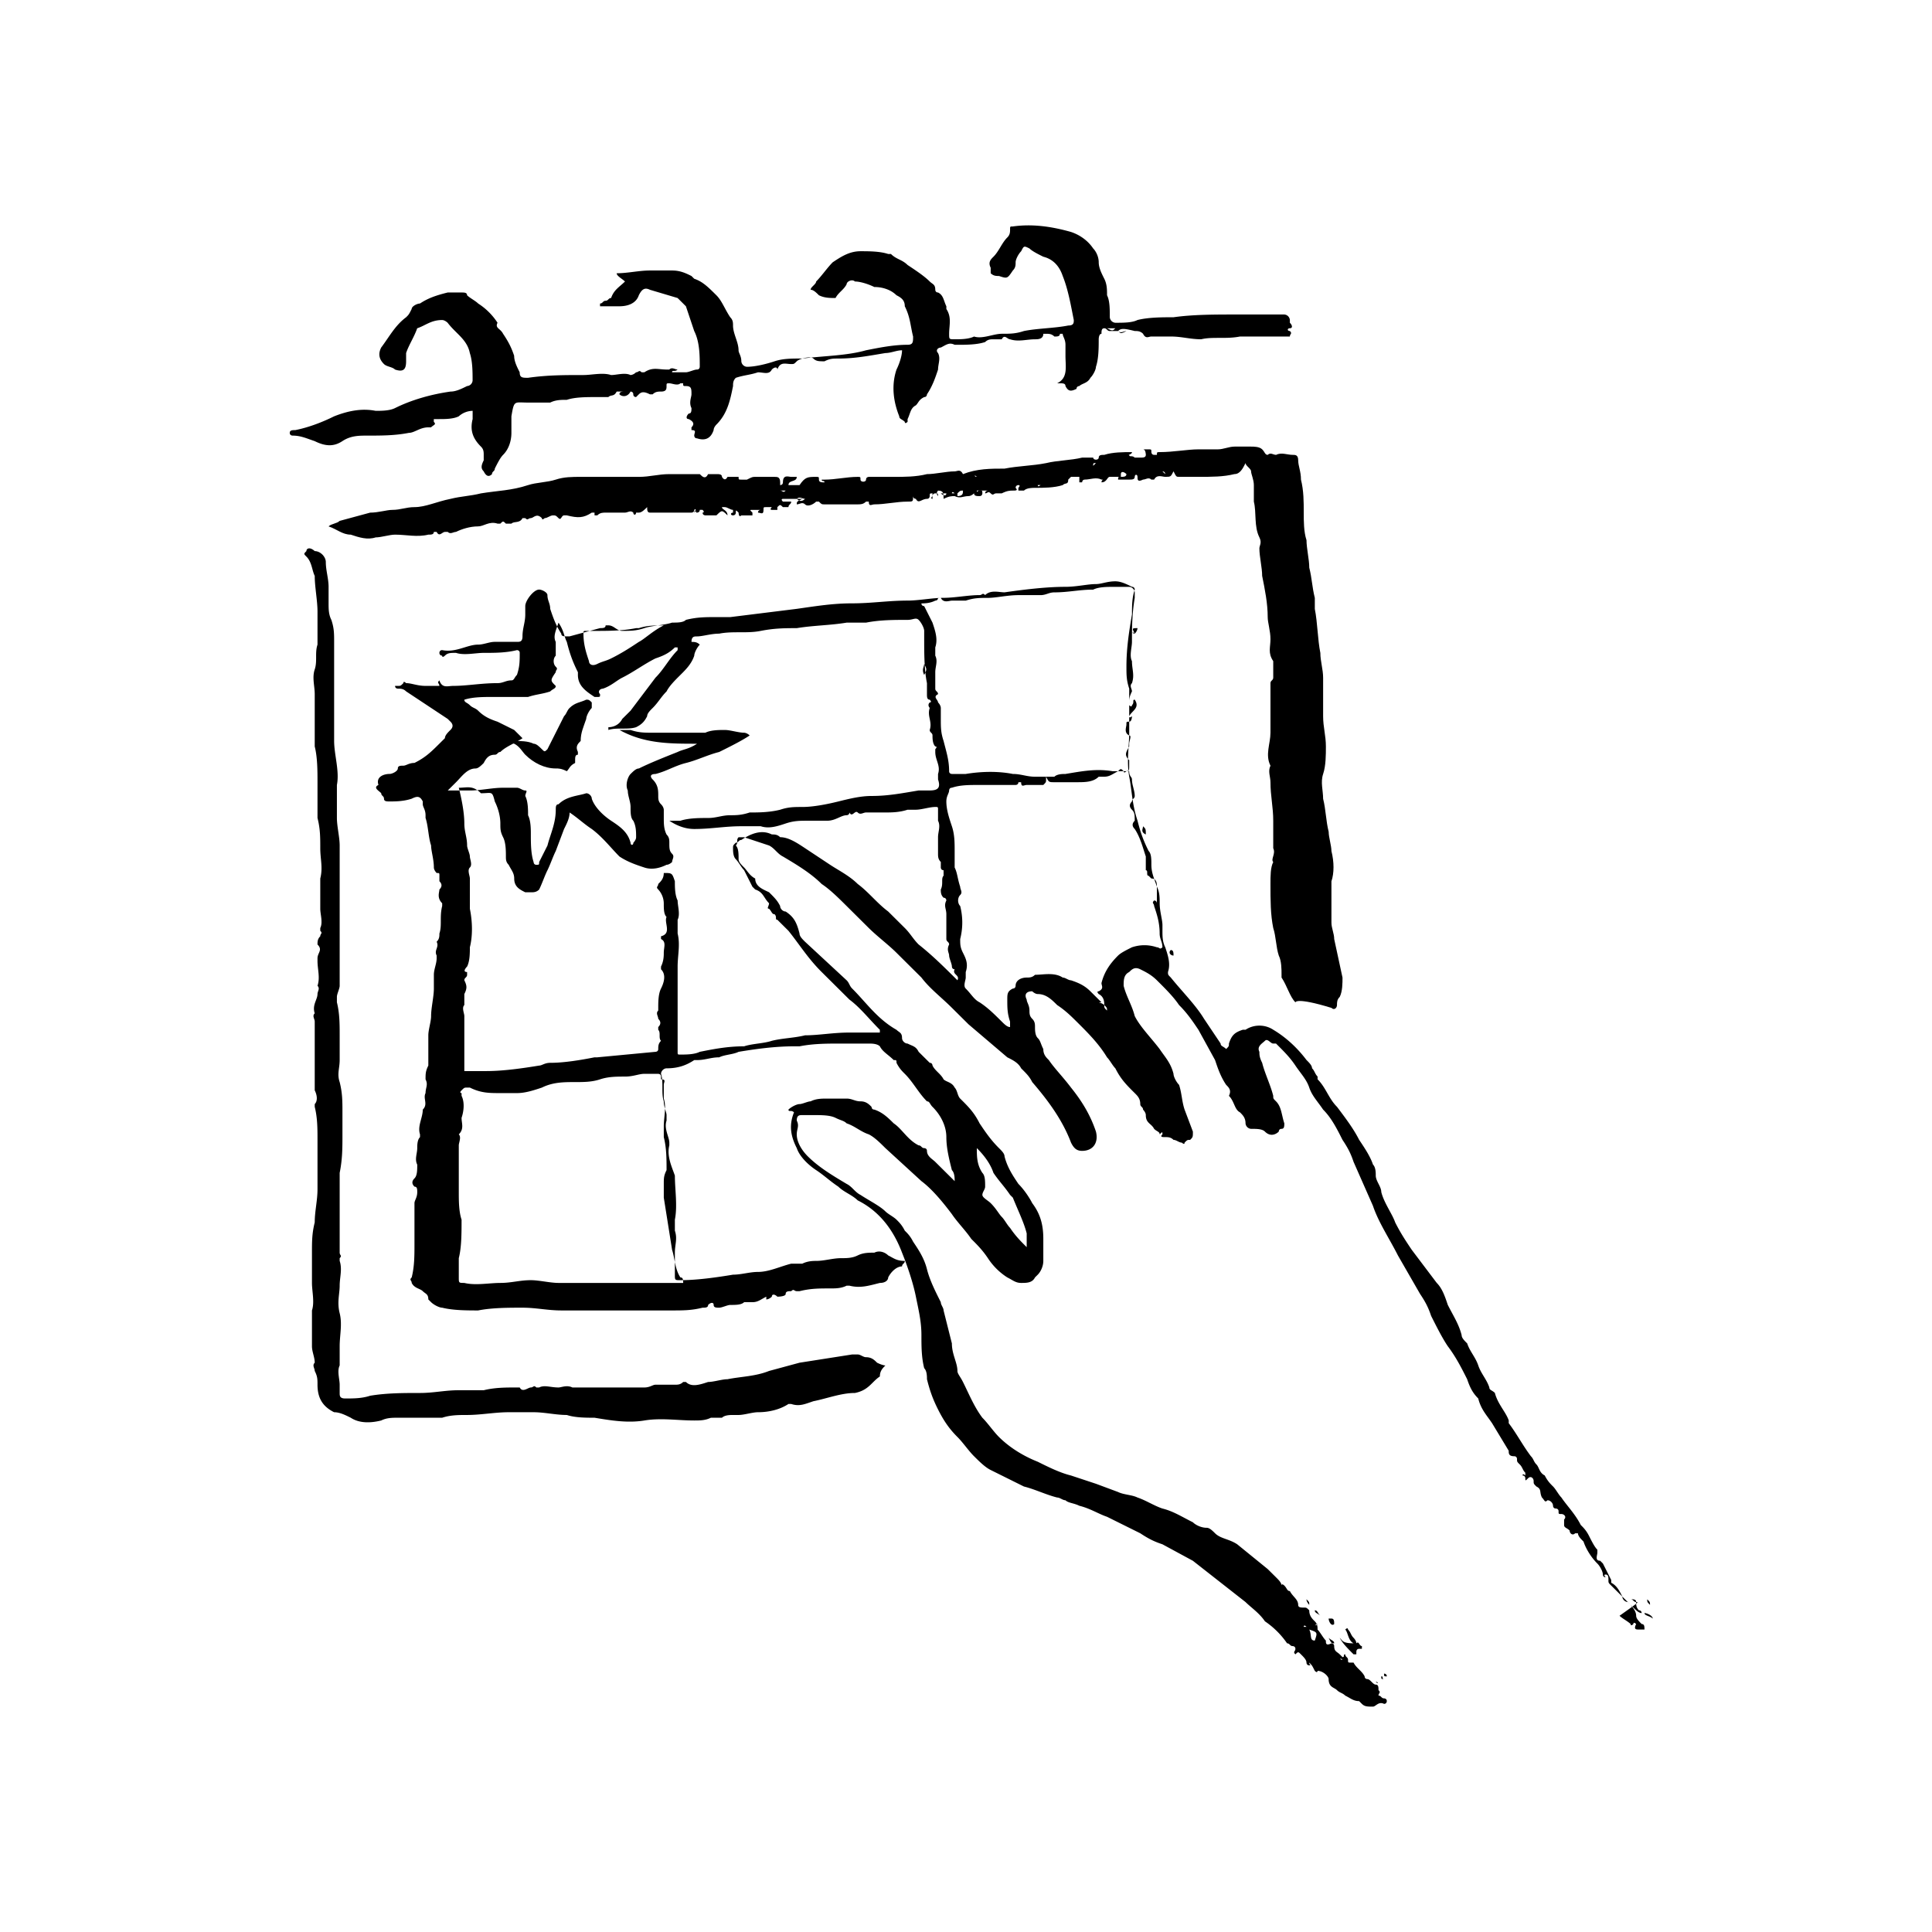<svg width="120" height="120" viewBox="0 0 200 200" xmlns="http://www.w3.org/2000/svg"><path fill="currentColor" d="M169.372 165.844c0 .285 0 .57.287.855.287 0 .287.285.287.285-.287 0-.574-.285-.86-.57l-2.295-2.278c-.286-.285-.286-.285-.286-.57s0-.57-.287-.57 0 .285 0 .285c-.287 0-.287-.285-.287-.285 0-.284-.287-.854-.573-1.139-.574-.569-1.148-1.424-1.434-2.278-.287-.285-.574-.57-.574-.855h-.287c-.286.285-.573 0-.573-.284-.287-.285-.574-.285-.574-.57v-.57c.287-.284 0-.569-.286-.569s-.287 0-.287-.285-.287-.285-.287-.285c-.287 0-.287-.285-.287-.285 0-.284-.287-.569-.573-.569-.287.285-.287 0-.574-.285-.287-.57 0-.854-.574-1.139-.286-.285-.286-.285-.286-.57s-.287-.569-.574-.285-.287.285-.287 0c0 0 0-.284-.286-.284 0-.285.286 0 .286 0v-.285c-.286-.285-.286-.57-.573-.855s-.287-.284-.287-.569c0 0 0-.285-.287-.285-.573 0-.573-.285-.573-.57l-1.721-2.848c-.573-.854-1.147-1.424-1.434-2.563-.573-.569-.86-1.139-1.147-1.993-.573-1.14-1.147-2.279-2.007-3.418-.574-.854-1.147-1.993-1.721-3.133-.287-.854-.573-1.424-1.147-2.278l-2.294-3.987c-.861-1.709-2.008-3.418-2.581-5.127l-2.008-4.556c-.286-.855-.573-1.424-1.147-2.279-.573-1.139-1.147-2.278-2.007-3.133-.574-.854-1.147-1.424-1.434-2.278s-.86-1.424-1.434-2.278-1.147-1.424-2.007-2.279h-.287c-.287 0-.574-.569-.86-.285s-.861.57-.574 1.14c0 .284 0 .569.287 1.139.287 1.139.86 2.278 1.147 3.417 0 .285 0 .285.287.57.573.57.573 1.424.86 2.278 0 .285 0 .57-.287.57s-.287.285-.287.285c-.286.285-.86.569-1.433 0-.287-.285-.861-.285-1.434-.285a.62.62 0 0 1-.574-.57c0-.569-.287-.854-.573-1.139-.574-.285-.574-1.139-1.147-1.709.286-.569-.001-.854-.287-1.139-.574-.854-.861-1.709-1.147-2.563l-1.721-3.133c-.574-.854-1.147-1.709-2.007-2.563-.574-.854-1.434-1.709-2.295-2.563-.573-.57-1.147-.855-1.72-1.139s-.861 0-1.147.284c-.574.285-.574.855-.574 1.424.287 1.14.86 1.994 1.147 3.133.574 1.139 1.721 2.279 2.581 3.418.574.854 1.147 1.424 1.434 2.563 0 .285.287.854.574 1.139.286.855.286 1.709.573 2.563l.86 2.279c0 .569 0 .569-.286.854-.287 0-.287 0-.574.285 0 .285-.287 0-.287 0-.286 0-.573-.285-.86-.285-.287-.285-.574-.285-.86-.285s-.574 0-.287-.284c0-.285 0-.285-.287 0 0-.285-.287-.285-.573-.57-.287-.57-.861-.57-.861-1.424 0-.285-.287-.57-.287-.57 0-.284-.286-.284-.286-.569 0-.57-.287-.855-.574-1.139-.86-.855-1.434-1.424-2.007-2.564-.287-.284-.574-.854-.861-1.139-.86-1.424-2.007-2.563-3.154-3.702-.574-.57-1.147-1.139-2.008-1.709-.573-.57-1.147-1.139-2.007-1.139-.287 0-.574-.285-.574-.285-.573 0-.86.285-.573.854 0 .285.287.57.287 1.14 0 .284 0 .569.286.854s.287.57.287.854 0 .855.287 1.14.287.569.574 1.139c0 .569.286.854.573 1.139.574.854 1.434 1.709 2.294 2.848 1.147 1.424 2.008 2.848 2.581 4.557.287 1.139-.286 1.993-1.434 1.993-.573 0-.86-.284-1.147-.854-.86-2.278-2.294-4.272-4.015-6.266-.286-.569-.573-.854-1.147-1.424-.286-.569-.86-.854-1.433-1.139l-4.015-3.417-1.721-1.709c-1.147-1.139-2.294-1.994-3.154-3.133l-2.581-2.563c-.86-.854-2.007-1.709-2.868-2.563l-2.294-2.278c-.86-.854-1.721-1.709-2.581-2.278-1.147-1.139-2.581-1.994-4.015-2.848-.573-.285-.86-.854-1.434-1.139l-2.581-.854h-.573c-.287.285 0 .57-.287.854.287.285.287.854.287 1.424 0 .285.287.57.573.854s.574.854 1.147 1.139c0 .854.86 1.139 1.434 1.424.573.57.86.854 1.147 1.424 0 .285.287.57.573.57.86.57 1.147 1.139 1.434 2.278 0 .285.287.57.574.854l4.302 3.987c.287.285.287.569.574.854 1.434 1.424 2.581 3.133 4.588 4.272.287.285.574.285.574.855 0 .284.287.569.573.569.574.285.86.285 1.147.855l1.147 1.139c.287 0 .287.285.287.285.287.569.86.854 1.147 1.424.287.284.86.284 1.147.854.287.285.287.854.573 1.139.861.855 1.434 1.424 2.008 2.563.573.855 1.147 1.709 2.007 2.564.287.284.574.569.574.854.287 1.139.86 1.994 1.434 2.848.573.57 1.147 1.424 1.433 1.994.861 1.139 1.148 2.278 1.148 3.702v2.278c0 .57-.287 1.14-.574 1.424l-.287.285c-.286.57-.86.57-1.434.57s-.86-.285-1.433-.57a6.68 6.68 0 0 1-2.008-1.993c-.573-.855-1.147-1.424-1.721-1.994-.573-.854-1.433-1.709-2.007-2.563-.86-1.139-2.007-2.563-3.154-3.418l-3.728-3.417c-.574-.57-1.147-1.14-1.721-1.424-.86-.285-1.434-.855-2.294-1.14-.287-.284-.574-.284-1.147-.569s-1.434-.285-2.294-.285h-1.147c-.287 0-.574 0-.574.57.287.569 0 .854 0 1.424 0 .854.574 1.708 1.147 2.278 1.147 1.139 2.581 1.994 4.015 2.848.574.285.86.854 1.434 1.139.86.57 2.007 1.139 2.581 1.709.287.285.86.57 1.147.854s.574.57.86 1.14c.287.284.574.569.86 1.139.574.854 1.147 1.709 1.434 2.848s.86 2.278 1.434 3.417c0 .285.287.57.287.855l.86 3.417c0 1.139.574 1.994.574 2.848 0 .285.287.57.573 1.139.574 1.14 1.147 2.564 2.008 3.703.573.569 1.147 1.424 1.72 1.993 1.147 1.14 2.581 1.994 4.015 2.564 1.147.569 2.294 1.139 3.441 1.424l2.581.854 2.295.854c.573.285 1.433.285 2.007.57.86.285 1.721.854 2.581 1.139 1.147.285 2.007.855 3.154 1.424.287.285.861.57 1.434.57.287 0 .574.285.861.569.573.57 1.434.57 2.294 1.14l3.154 2.563.861.854c.286.285.573.57.573.855v.284-.284c0-.285.287 0 .287 0 .287.284.287.569.574.569.286.57.86.855.86 1.424 0 .285.287.285.573.285s.287 0 .574.285c0 .569.287.854.574 1.139s.286.57.286.854c.287.285.574.855.861 1.14 0 .284 0 .569.573.284 0 0 .287 0 .287.285 0 .57.287.57.574.855l.286.284c.287 0 0-.284.287-.284 0 .284.287.284.287.569s0 .285.287.285h.286c.287.57.861.854 1.147 1.424 0 .285.287.285.287.285.287 0 .574.569.861.569s.286.285.286.57c.287.285 0 .285 0 .57.287 0 .287.284.574.284 0 0 .287 0 .287.285 0 0 0 .285-.287.285-.574-.285-.86.285-1.147.285-.574 0-.861 0-1.147-.285l-.287-.285c-.574 0-.86-.285-1.434-.569-.287-.285-.574-.285-.86-.57s-.861-.285-.861-1.139c0-.285-.573-.855-1.147-.855 0 0 0 .285-.286 0-.287-.569-.287-.569-.574-.854 0 .285.287.285 0 .285s-.287-.285-.287-.285c0-.285-.287-.57-.573-.854s-.287-.285-.574 0c-.287-.285 0-.285 0-.57s-.287-.285-.287-.285c-.286 0-.286-.285-.573-.285a8.72 8.72 0 0 0-2.294-2.278c-.574-.854-1.434-1.424-2.008-1.994l-5.449-4.272-3.154-1.708c-.86-.285-1.434-.57-2.294-1.14l-3.442-1.708c-.86-.285-1.72-.855-2.867-1.14-.574-.284-1.147-.284-1.434-.569-.287 0-.574-.285-.861-.285-1.147-.285-2.294-.854-3.441-1.139l-3.441-1.709c-.574-.285-1.147-.854-1.721-1.424s-1.147-1.424-1.72-1.994c-.86-.854-1.434-1.708-2.007-2.848s-.86-1.993-1.147-3.132c0-.285 0-.855-.287-1.14-.287-1.139-.287-2.278-.287-3.417 0-1.424-.287-2.563-.573-3.987s-.86-3.133-1.434-4.557c-.86-2.278-2.294-4.272-4.588-5.411-.574-.57-1.434-.855-2.008-1.424-.86-.57-1.434-1.139-2.294-1.709s-1.721-1.424-2.007-2.278c-.574-1.14-.86-2.279-.287-3.703-.287-.285-.574 0-.574-.285.287-.284.86-.569 1.147-.569s.86-.285 1.147-.285c.573-.285 1.147-.285 1.721-.285h2.007c.574 0 .86.285 1.434.285s.86.285 1.147.57c0 0 0 .284.287.284.86.285 1.434.855 2.007 1.424.86.57 1.434 1.709 2.581 2.279.287 0 .287.285.574.285 0 0 .287 0 .287.284 0 .57.573.855.86 1.14l1.721 1.708.287.285c0-.285 0-.854-.287-1.139-.287-1.139-.573-2.278-.573-3.418s-.574-2.278-1.434-3.132c-.287-.285-.287-.57-.573-.57-.86-.854-1.434-1.994-2.294-2.848-.287-.285-.573-.57-.86-1.139 0-.285 0-.285-.287-.285-.573-.57-1.147-.854-1.434-1.424-.287-.285-.86-.285-1.147-.285h-2.868c-1.434 0-2.868 0-4.302.285h-.574c-2.007 0-4.015.285-5.735.57-.574.284-1.434.284-2.008.569-.86 0-1.434.285-2.294.285h-.287c-.86.57-1.721.854-2.868.854-.287 0-.573.285-.573.57.287.854 0 1.994.287 2.848 0 .57.287 1.139.287 1.424v.57c-.287.854.287 1.708.287 2.278v.285c-.287 1.139.287 2.278.574 3.133 0 1.424.287 3.132 0 4.556v1.14c.287.854 0 1.424 0 2.278v2.278c0 .57 0 .57.574.57 1.721 0 3.728-.285 5.449-.57.86 0 1.721-.284 2.581-.284 1.147 0 2.294-.57 3.441-.855h1.147c.573-.285 1.147-.285 1.434-.285.86 0 1.721-.284 2.581-.284.574 0 1.147 0 1.721-.285s1.147-.285 1.721-.285c.574-.285 1.147 0 1.434.285.573.285.86.569 1.721.569 0 .285-.287.285-.287.57-.574 0-1.147.569-1.434 1.139 0 .285-.287.57-.86.57-1.147.285-2.007.569-3.155.284h-.287c-.574.285-1.147.285-1.721.285-1.147 0-2.007 0-3.154.285h-.287c-.287 0-.287-.285-.574 0-.287 0-.574 0-.574.285s-.86.285-.86.285c-.287-.285-.573-.285-.573 0 0 0-.287.284-.574.284v-.284c-.574.285-.86.569-1.434.569h-.573-.287c-.287.285-.86.285-1.434.285-.287 0-.86.285-1.147.285s-.573 0-.573-.285-.287-.285-.574 0c0 .285-.287.285-.574.285-1.147.285-2.007.285-3.154.285h-3.728-2.581-2.868-2.294c-1.434 0-2.581-.285-4.015-.285s-3.155 0-4.588.285c-1.147 0-2.581 0-3.728-.285-.287 0-.86-.285-1.147-.57l-.287-.285c0-.569-.287-.569-.574-.854s-.86-.285-1.147-.854c0-.285-.287-.285 0-.57.287-1.139.287-2.278.287-3.417v-2.279-1.993c0-.285.287-.57.287-1.14 0-.284 0-.569-.287-.569-.287-.285-.287-.57 0-.855s.287-.854.287-1.424c-.287-.569 0-1.139 0-1.708 0-.285 0-.855.287-1.14v-.284c-.287-.855.287-1.709.287-2.564.574-.569 0-1.139.287-1.708 0-.57.287-.855 0-1.424 0-.57 0-.855.287-1.424v-.855-2.278c0-.57.287-1.424.287-1.994 0-.854.287-1.993.287-2.848v-1.424c0-.569.287-1.139.287-1.709v-.285c-.287-.57.287-.854 0-1.424.287-.285.287-.57.287-.854.287-.854 0-1.709.287-2.848v-.285c-.574-.57-.287-1.139-.287-1.424.287-.285.287-.57 0-.854v-.57c0-.285 0-.285-.287-.285 0 0-.287-.285-.287-.57 0-.854-.287-1.709-.287-2.278-.287-.854-.287-1.994-.574-2.848v-.285c0-.57-.287-.854-.287-1.139 0 0 0 0 0-.285-.287-.57-.574-.57-1.147-.285-.86.285-1.721.285-2.294.285-.287 0-.574 0-.574-.285s-.287-.285-.287-.57c-.287-.285-.86-.57-.287-.854-.287-.854.574-1.139 1.147-1.139.287 0 .86-.285.86-.57s.287-.285.573-.285.574-.285 1.147-.285c1.147-.57 1.721-1.139 2.581-1.993l.573-.57c0-.285.287-.57.574-.854s.287-.57 0-.854l-.287-.285-4.302-2.848c-.287-.285-.574-.285-.86-.285 0 0-.287 0-.287-.285h.287c.287 0 .287 0 .573-.285 0-.285.287 0 .287 0 .573 0 1.147.285 2.007.285h1.434c0-.285-.287-.285 0-.57.287.854.86.57 1.434.57 1.434 0 2.868-.285 4.588-.285.573 0 .86-.285 1.434-.285.287 0 .287-.285.574-.57.287-.854.287-1.424.287-2.278 0-.285-.287-.285-.287-.285-1.147.285-2.294.285-3.441.285-.86 0-2.007.285-2.868 0-.573 0-.86 0-1.147.285 0 0-.287.285-.287 0-.287 0-.287-.285-.287-.285s0-.285.287-.285c1.434.285 2.581-.57 3.728-.57.574 0 1.147-.285 1.721-.285h2.294c.287 0 .574 0 .574-.57 0-.854.287-1.424.287-2.278v-.854c0-.57.86-1.709 1.434-1.709.287 0 .86.285.86.57 0 .57.287.854.287 1.424.287.854.574 1.709 1.147 2.563 0 .285.287.285.574.285h.287l3.154-.854c.287 0 .574 0 .574-.285h.287c.574 0 .86.57 1.434.57.86 0 1.434 0 2.294-.285s2.007-.285 2.868-.57c.574 0 1.147 0 1.434-.285 1.147-.285 2.007-.285 3.155-.285h1.434l6.883-.854c2.007-.285 3.728-.57 5.736-.57s3.728-.285 5.735-.285c1.147 0 2.581-.285 3.728-.285s2.581-.285 3.728-.285c.287 0 .287-.285.573 0 .574-.57 1.434-.285 2.008-.285 2.007-.285 4.301-.57 6.309-.57 1.147 0 2.294-.285 3.154-.285.574 0 1.147-.285 2.008-.285.573 0 1.147.285 1.72.569.287 0 .287.285.287.285-.287.854-.287 1.709-.287 2.563-.286 1.709-.573 3.418-.573 5.411 0 .854 0 1.424.287 2.278v3.702.854c0 1.424-.287 2.848 0 4.557.286 1.424.286 2.848.86 4.557.287 1.139.573 1.994 1.147 3.133.287.285.287.854.287 1.424 0 .854.287 1.424.573 2.278.287.57.287 1.139.287 1.709 0 .854.287 1.709.287 2.278v.57c0 .57 0 1.139.287 1.709.286.854.573 1.709.286 2.563 0 .285 0 .285.287.57 1.147 1.424 2.581 2.848 3.442 4.272l1.72 2.563c0 .285.287.285.574.57.286-.285.287-.285.287-.57.286-.854.573-1.139 1.433-1.424h.287c.86-.569 2.008-.569 2.868 0 1.434.855 2.581 1.994 3.441 3.133.287.285.574.57.574.854.287.285.287.57.573.855v.285c.861.854 1.147 1.993 2.008 2.848.86 1.139 1.72 2.278 2.294 3.417.573.855 1.147 1.709 1.434 2.563.287.285.287.855.287 1.14 0 .569.573 1.139.573 1.708.287 1.14 1.147 2.279 1.434 3.133.574 1.139 1.147 1.994 1.721 2.848l2.581 3.418c.573.569.86 1.424 1.147 2.278.573 1.139 1.147 1.994 1.434 3.133 0 .285.286.569.573.854.287.855.86 1.424 1.147 2.279s.861 1.424 1.147 2.278c0 .285.287.285.574.57.287 1.139 1.147 1.993 1.434 2.848v.284c.86 1.14 1.434 2.279 2.294 3.418.287.285.287.57.573.854s.287.855.861 1.14c.287.569.573.854.86 1.139s.574.854.861 1.139c.573.854 1.433 1.709 2.007 2.848.287.285.573.57.86 1.139s.574 1.139.861 1.424v.285c0 .285-.287.854.286.854l.287.285.86 1.709v.285c.574.285.861.854 1.148 1.424 0 .285.286.569.573.569.287.285.86.855.86 1.424 0 .285.287.57.574.855.287 0 .287.285.287.569h-.574c-.287 0-.573 0-.287-.569 0 0-.286-.285-.286 0 0 0-.287.285-.287 0-.287-.285-.86-.57-1.147-.855 2.007-1.424 2.007-1.424 1.72-1.424 0-.284-.286-.284-.573-.284.287 0 .287.284.573.284zm-55.06-61.801c0 .285 0 .285.286.57 0-.285 0-.285-.286-.57 0-.285 0-.854-.574-1.139 0 0-.287-.285 0-.285.574-.285.287-.57.287-.854.287-1.14.86-1.994 1.721-2.848.286-.285.86-.57 1.433-.855.861-.285 1.721-.285 2.581 0 .287 0 .287.285.574 0 0-.57-.287-.854-.287-1.424 0-1.139-.287-1.994-.573-2.848 0-.285-.287-.285 0-.57.286 0 .286.285.286.285v-.854-.854c0-.285 0-.854-.573-.854l-.287-.285c-.287 0 0-.57-.287-.57v-.285-1.139c-.287-.854-.573-1.994-1.147-2.848-.287-.285-.287-.57 0-.854 0-.57 0-.854-.287-1.139s-.286-.57 0-.854c0-.285.287-.285.287-.57 0-.57-.287-1.139-.287-1.709 0-.285-.286-.285-.286-.855h-.287c-.287.285-.287 0-.287 0-.287-.285-.287-.285-.573 0-.574.285-.861.57-1.434.57h-.574c-.573.57-1.434.57-2.294.57h-2.294c-.574 0-.574 0-.861-.57v.285c0 .285 0 .285-.286.57h-1.721c-.287 0-.574.285-.574-.285h-.286c0 .285-.287.285-.287.285h-1.147-2.581c-1.147 0-2.008 0-2.868.285-.287 0-.287.285-.287.285 0 .285-.287.57-.287 1.139 0 .854.287 1.709.573 2.563s.287 1.709.287 2.563v1.709c.287.57.287 1.139.573 1.994 0 .285.287.57 0 .854s-.287.854 0 1.139c.287 1.139.287 2.278 0 3.418 0 .57 0 .854.287 1.424s.574 1.139.287 1.993v.57c0 .285-.287.854 0 1.139.573.57.86 1.139 1.434 1.424.86.57 1.434 1.139 2.294 1.994.287.285.574.569.86.569v-.569c-.286-.855-.286-1.424-.286-2.279 0-.569 0-.854.573-1.139.287 0 .287-.285.287-.285 0-.569.573-.854 1.147-.854.287 0 .574 0 .86-.285.861 0 2.008-.285 2.868.285.287 0 .574.285.86.285.861.285 1.434.569 2.008 1.139l1.147 1.139c-.574 0 0 0 .287.285zM47.493 81.544c.287 1.139.574 2.563.574 3.702 0 .854.287 1.424.287 2.278 0 .285.287.854.287 1.139s.287.854 0 1.139 0 .854 0 1.139v.57.285 1.424.854c.287 1.424.287 2.848 0 3.987 0 .57 0 1.424-.287 1.994 0 0-.574.569 0 .569v.285c0 .285-.287.285-.287.57.287.569.287.854 0 1.424v1.139c-.287.285 0 .854 0 1.139v4.272 1.424h2.294c1.721 0 3.728-.285 5.449-.569.287 0 .573-.285 1.147-.285 1.434 0 3.154-.285 4.588-.57h.287l6.022-.569s.287 0 .287-.285 0-.57.287-.855c-.287-.284 0-.854-.287-1.139v-.285c.287-.284.287-.569 0-.854 0-.285-.287-.57 0-.854v-.285c0-.57 0-1.424.287-1.994s.573-1.424 0-1.993v-.285c.287-.57.287-1.139.287-1.424 0-.57.287-1.139-.287-1.424v-.285c1.147-.285.287-1.424.573-1.994-.287-.285-.287-.854-.287-1.424a2.17 2.17 0 0 0-.573-1.424c-.287-.285 0-.285 0-.57.287-.285.573-.57.573-1.139.86 0 .86 0 1.147.854 0 .57 0 1.424.287 1.994 0 .57.287 1.424 0 1.994v1.424c.287 1.139 0 2.278 0 3.418v3.133 4.556 1.14c0 .284 0 .284.287.284.573 0 1.434 0 2.007-.284 1.434-.285 2.868-.57 4.588-.57.86-.285 2.007-.285 2.868-.57 1.147-.284 2.294-.284 3.441-.569 1.434 0 2.868-.285 4.588-.285h1.434 1.721v-.285c-1.147-1.139-2.007-2.278-3.155-3.133l-1.147-1.139-1.721-1.709c-1.434-1.424-2.294-2.847-3.441-4.272l-.574-.57-.573-.57c-.287 0 0-.285-.287-.57-.287 0-.287-.285-.573-.57-.287 0 0-.285 0-.57-.574-.57-.574-1.139-1.434-1.424l-.287-.285-.86-1.709c-.287-.285-.573-.854-.86-1.139s-.287-.854-.287-1.139 0-.285.287-.57c.287 0 .287-.285.574-.285.86-.57 2.007-1.139 3.155-.57.287 0 .573 0 .86.285.86 0 1.721.57 2.581 1.139l2.581 1.709c.86.57 2.007 1.139 2.868 1.994 1.147.854 2.007 1.994 3.154 2.848l1.721 1.709c.574.57.86 1.139 1.434 1.709 1.434 1.139 2.581 2.278 4.015 3.703.287-.57-.574-.57-.287-1.139-.287 0-.287-.285-.287-.285 0-.285-.287-.855-.287-1.139s-.287-.57 0-1.139c0-.285-.287-.285-.287-.57v-.57-.57-1.424c0-.57-.287-.854 0-1.424 0 0 0-.285-.287-.285-.287-.285-.287-.57-.287-.854.287-.57 0-1.139.287-1.424v-.57c-.287 0-.287-.285-.287-.285v-.57c-.287-.285-.287-.57-.287-.854V86.67c0-.57.287-1.139 0-1.709v-1.139c0-.285 0-.285-.287-.285-.574 0-1.434.285-2.007.285h-.86c-.86.285-1.721.285-2.294.285h-2.007c-.287 0-.573.285-.86 0s-.574.57-.86 0c0 .285-.287.285-.287.285-.574 0-1.147.57-2.007.57h-2.008c-.86 0-1.434 0-2.294.285s-1.721.57-2.581.285h-2.007c-1.721 0-3.154.285-4.875.285-.86 0-1.721-.285-2.581-.854h1.147c.86-.285 2.007-.285 2.868-.285s1.434-.285 2.294-.285c.574 0 1.147 0 2.008-.285.86 0 2.007 0 3.154-.285.86-.285 1.434-.285 2.294-.285 1.147 0 2.581-.285 3.728-.569s2.294-.57 3.441-.57c1.721 0 3.154-.285 4.875-.57h1.147c.86 0 1.147-.285.86-1.139v-.57c.287-.854-.287-1.424-.287-2.278v-.285s.287-.285 0-.285c-.287-.285-.287-.854-.287-1.139s-.287-.285-.287-.57c.287-.854-.287-1.424 0-2.278 0 0-.287-.285 0-.57.287 0 0-.285 0-.285-.287 0-.287-.285-.287-.57v-1.139c-.287-1.424-.287-3.133-.287-4.557v-.854c0-.285-.287-.854-.574-1.139s-.574 0-1.147 0c-1.434 0-2.868 0-4.302.285h-2.007c-1.721.285-3.441.285-5.162.57-1.147 0-2.294 0-3.728.285s-2.868 0-4.302.285c-.86 0-1.721.285-2.294.285-.287 0-.573 0-.573.57.287 0 .573 0 .86.285-.287.285-.573.854-.573 1.139-.287.854-.86 1.424-1.434 1.994s-1.147 1.139-1.434 1.709c-.573.57-.86 1.139-1.434 1.709-.287.285-.574.57-.574.854-.287.57-.574.854-1.147 1.139-.86.285-2.007 0-2.868.285v-.285c.574 0 1.147-.285 1.434-.854l.86-.854 2.581-3.418c.86-.854 1.434-1.994 2.294-2.848v-.285h-.287c-.574.57-1.147.854-2.007 1.139-1.147.57-2.294 1.424-3.441 1.994-.574.285-1.147.854-2.007 1.139-.287 0-.574.285-.287.57 0 .285 0 .285-.287.285h-.287c-.86-.57-1.721-1.139-1.721-2.278v-.285c-.573-1.139-.86-1.994-1.147-3.133-.287-.57-.287-1.139-.86-1.994-.287.854-.574 1.424-.287 1.994v1.424c-.287.285-.287.854 0 1.139s0 .285 0 .57c-.574.854-.574.854 0 1.424 0 .285-.287.285-.574.57-.86.285-1.434.285-2.294.57h-.86-.86-2.007c-.86 0-2.007 0-2.868.285 0 .285.287.285.574.57s.574.285.86.57c.574.57 1.147.854 2.008 1.139l1.721.854.86.854c-.86.57-1.721.854-2.294 1.424-.287 0-.287.285-.573.285-.574 0-.86.285-1.147.854-.287.285-.574.57-.86.57-.86 0-1.434.854-2.007 1.424l-.86.854h2.294c1.147 0 2.294-.285 3.441-.285h1.434c.287 0 .574.285.86.285s0 .285 0 .57c.287.57.287 1.424.287 1.994.287.57.287 1.424.287 1.994 0 .854 0 1.994.287 2.848 0 0 0 .285.287.285s.287 0 .287-.285l.86-1.709c.287-1.139.86-2.278.86-3.702 0-.285 0-.57.287-.57.86-.854 2.007-.854 2.868-1.139.287 0 .574.285.574.57.287.854 1.147 1.709 2.007 2.278s1.721 1.139 2.007 2.278c0 .285.287.285.287 0 0 0 .287-.285.287-.57 0-.57 0-1.139-.287-1.709-.287-.285-.287-.854-.287-1.424s-.287-1.139-.287-1.709c-.287-.57 0-1.424.287-1.709s.574-.57.86-.57c1.147-.57 2.581-1.139 4.015-1.709.574-.285 1.147-.285 2.007-.854-2.868 0-5.449 0-8.03-1.424h1.147c.86.285 1.434.285 2.294.285h4.588.86c.574-.285 1.434-.285 2.007-.285s1.434.285 2.007.285c0 0 .287 0 .574.285-.86.57-2.008 1.139-3.155 1.709-1.147.285-2.294.854-3.441 1.139s-2.007.855-3.154 1.139c-.573 0-.573.285-.287.57.574.57.574 1.139.574 1.709 0 .285 0 .57.287.854s.287.57.287.57v.854c0 .57 0 1.139.287 1.709.287.285.287.57.287.854 0 .57 0 .854.287 1.139s0 .57 0 .854c0 0-.287.285-.574.285-.573.285-1.434.57-2.294.285s-1.721-.57-2.581-1.139c-.86-.854-1.721-1.994-2.868-2.848-.86-.57-1.434-1.139-2.294-1.709 0 .57-.287 1.139-.574 1.709l-.86 2.278c-.287.57-.574 1.424-.86 1.994s-.573 1.424-.86 1.994c-.287.285-.574.285-.86.285h-.573c-.574-.285-1.147-.57-1.147-1.424 0-.57-.287-.854-.574-1.424-.287-.285-.287-.57-.287-.854 0-.57 0-1.424-.287-1.994s-.287-.854-.287-1.424c0-.854-.287-1.709-.573-2.278-.287-1.139-.287-.855-1.434-.855-.86-.854-1.434-.57-2.294-.57zm23.229 51.264c0-.285 0-.57-.287-.57-.574-.854-.574-1.993-.86-2.848l-.86-5.411v-1.424c0-.57 0-.854.287-1.424 0-1.139 0-2.278-.287-3.418v-.854-.285c0-.854.287-1.993 0-2.848v-1.424c0-.285.287-.569-.287-.569v-.285c0-.285-.287-.285-.287-.285h-1.434c-.573 0-1.147.285-2.007.285s-1.721 0-2.581.285-1.721.284-2.581.284c-1.147 0-2.294 0-3.441.57-.86.285-1.721.57-2.581.57h-1.721c-1.147 0-2.007 0-3.154-.57h-.287c-.287 0-.287 0-.574.285s0 .285 0 .285v.284c.287.57.287 1.424 0 2.279 0 .569.287 1.139-.287 1.709.287.284 0 .854 0 1.139v.854 1.424 1.139 1.424c0 .855 0 1.994.287 2.848 0 1.424 0 2.848-.287 3.988v1.993c0 .57 0 .57.574.57 1.147.285 2.581 0 3.728 0s2.007-.285 3.154-.285c.86 0 2.008.285 2.868.285h4.588 4.302 4.015zm24.663-70.346c0 .285.287.285.287.285l.86 1.709c.287.854.573 1.709.287 2.563v.854c.287.57 0 1.139 0 1.709v.854.854c0 .285.287.285.287.57-.574.285 0 .57 0 .854.287.285.287.57.287.57v1.139c0 .854 0 1.424.287 2.278.287 1.139.573 1.994.573 3.133 0 .285.287.285.287.285h1.434c1.721-.285 3.441-.285 4.875 0 .86 0 1.434.285 2.294.285h1.147.861c.286-.285.86-.285 1.147-.285 1.72-.285 3.154-.57 4.875-.285h1.147c.574 0 .574 0 .574-.569v-.57c-.574-.57-.287-.854 0-1.424v-.285c0-.285.286-.854 0-.854-.574-.285-.287-.854-.287-1.139s0-.285.287-.285.286-.57.286-.57-.286.285-.286 0c.286-.57 1.147-.854.573-1.709-.287 0 0 .285-.287.57 0 0 0 .285-.286 0v-.285c0-.285 0-.57.286-1.139 0-.285-.286-.57 0-.854.287-.854 0-1.424 0-2.278-.286-.57 0-1.424 0-1.994 0-1.424 0-2.848.287-4.557v-.57c0-.285-.287-.57-.573-.57h-1.721c-.574 0-1.434 0-2.007.285-1.434 0-2.581.285-4.015.285-.574 0-.861.285-1.434.285h-2.294c-1.147 0-2.295.285-3.155.285s-1.434 0-2.294.285h-1.434c-.287 0-.86.285-1.147-.285h-.287c0 .285-.287.285-.287.285-.574.285-1.147.285-1.434.285zm-26.67 2.278c-.86 0-1.721 0-2.581.285h-.287c-1.434.285-2.868.285-4.302.285h-.86c-.287 0-.287 0-.287.285 0 1.139.287 1.994.573 2.848 0 .285.287.57.86.285s.86-.285 1.434-.57c1.147-.57 2.007-1.139 2.868-1.709.573-.285 1.434-1.139 2.581-1.709zm32.406 54.112c0 .854 0 1.708.574 2.563.286.285.286.854.286 1.424 0 .285-.286.569-.286.854s.573.57.86.855c.573.569.86 1.139 1.147 1.424s.574.854.86 1.139c.574.854 1.147 1.424 1.721 1.993v-1.424c-.287-1.139-.86-2.278-1.434-3.702l-.287-.285c-.573-.854-1.147-1.424-1.72-2.278-.287-.855-.861-1.709-1.721-2.563zm37.568 50.694c.286.569.86 1.139 1.433 1.709h.287v-.285s0-.285.287-.285h.287v-.285c-.287 0-.287-.569-.574-.285 0-.284-.287-.569-.287-.569-.286-.285-.286-.57-.573-.855 0 0 0-.284-.287 0 .287.285.287 1.14.86 1.424-1.147 0-1.147-.284-1.433-.569zm-2.581.285c.286-.855.286-.855-.574-1.14.287.57 0 1.14.574 1.14zM95.671 69.867c.287-.57.287-.57 0-1.139 0 .285-.287.57 0 1.139zm42.443 98.256c0-.285 0-.57-.287-.57h-.287c0 .285.287.855.574.57zm-19.501-81.737c0-.57 0-.57-.287-.854 0 .285-.286.57.287.854zm-1.147-20.79c.287-.285.287-.57.287-.57-.574 0-.574 0-.287.57-.287 0-.287-.285 0 0zm17.78 102.813c0-.285 0-.285 0 0-.287-.285-.287 0-.287 0h.287zm2.868 1.708c0-.284-.287-.284-.574-.569.287.569.287.569.574.569zm-2.007-3.417c0 .285.286.285.573.569-.287-.284-.287-.569-.573-.569zm-14.626-67.782c0-.285 0-.57-.287-.57-.287.285 0 .57.287.57zm17.493 72.908c-.287-.285-.287 0 0 0-.287.285-.287.285 0 0zm31.545-6.265c0 .284.001.284.287.569 0-.285 0-.285-.287-.569zm-27.243 7.689c0 .285 0 .285.287.285 0-.285-.287-.285-.287-.285zm-8.03-7.689c0 .284.287.569.287.569 0-.285 0-.285-.287-.569zm1.147 2.563c-.286 0-.286 0 0 0-.286 0-.286.285 0 0zM97.105 78.981c0 .285 0 .285 0 0h0zm45.884 94.553c0 .285 0 .285.287.285-.287 0 0-.285-.287-.285zm-.573.57c.286 0 .286.284 0 0h0z"></path><path fill="currentColor" d="M115.746 34.268h-.861c-.286 0-.286-.285-.573-.285s-.287.285-.287.57c-.287 0-.287.57-.287.57 0 .854 0 1.994-.287 2.848 0 .285-.286.854-.573 1.139-.287.57-.86.57-1.147.854 0 0-.287 0-.287.285-.573.285-.86.285-1.147-.285 0-.285-.287-.285-.574-.285h-.286c1.147-.57.86-1.709.86-2.848v-1.139c0-.57-.287-.854-.287-1.139h-.287c0 .285-.286.285-.573.285-.287-.285-.574-.285-.86-.285h-.287c0 .57-.574.57-.861.57-.86 0-1.72.285-2.581 0-.286 0-.573-.57-.86 0h-.86c-.287 0-.574 0-.861.285-.86.285-2.007.285-2.867.285h-.287c-.574-.285-.86 0-1.434.285-.287 0-.574.285-.287.57.287.57 0 1.139 0 1.709-.287.854-.573 1.709-1.147 2.563 0 0 0 .285-.287.285-.574.285-.574.57-.86.854-.573.285-.573.854-.86 1.424v.285s-.287.285-.287 0c-.287-.285-.573-.285-.573-.57-.574-1.424-.86-3.133-.287-4.842.287-.57.573-1.424.573-1.994-.573 0-1.147.285-1.721.285-1.721.285-3.154.569-4.875.569-.574 0-.86 0-1.434.285-.573 0-.86 0-1.147-.285s-1.434 0-1.721.285-.287.285-.574.285c-.573 0-1.147-.285-1.434.57 0-.285-.287-.285-.574 0-.287.57-.86.285-1.434.285-.86.285-1.434.285-2.294.57-.287.285-.287.57-.287.854-.287 1.424-.574 2.848-1.721 3.987 0 0-.287.285-.287.57-.287.854-.86 1.139-1.721.854-.287 0-.287-.285-.287-.285 0-.285.287-.57-.287-.57v-.285c.287-.285.287-.57-.287-.854-.287 0-.287-.285 0-.57.287 0 .287-.285.287-.57-.287-.57 0-1.139 0-1.424 0-.57 0-.854-.574-.854-.287 0-.287 0-.287-.285h-.287c-.287.285-.86 0-1.147 0s-.287 0-.287.285 0 .57-.574.57c-.287 0-.574 0-.86.285h-.287c-.573-.285-.86-.285-1.147 0l-.287.285s-.287 0-.287-.285-.287-.285-.287-.285c-.287.57-.86.57-1.147.285 0-.285.287-.285.574-.285h-.574-.287c-.287.57-.573.285-.86.57h-1.147c-1.147 0-2.294 0-3.154.285-.574 0-1.147 0-1.721.285h-2.294c-1.434 0-1.434-.285-1.721 1.424v1.709c0 .854-.287 1.709-.86 2.278-.287.285-.574.854-.86 1.424 0 .285-.287.285-.287.57-.287.285-.574.285-.86-.285-.287-.285-.287-.57 0-1.139v-.57c0-.285 0-.57-.287-.854-.86-.854-1.147-1.709-.86-2.848v-.854a2.2 2.2 0 0 0-1.434.57c-.574.285-1.434.285-2.008.285h-.573v.285c.287.285 0 .285-.287.57h-.287c-.86 0-1.434.57-2.007.57-1.434.285-2.868.285-4.302.285-.86 0-1.721 0-2.581.57s-1.721.57-2.868 0c-.86-.285-1.434-.57-2.294-.57 0 0-.287 0-.287-.285s.287-.285.573-.285c1.434-.285 2.868-.854 4.015-1.424 1.434-.57 2.868-.854 4.302-.57.574 0 1.434 0 2.007-.285 1.721-.854 3.728-1.424 5.736-1.709.574 0 1.147-.285 1.721-.57a.62.62 0 0 0 .574-.57c0-.854 0-1.993-.287-2.848-.287-1.424-1.434-1.994-2.294-3.133 0 0-.287-.285-.574-.285-1.147 0-1.721.569-2.581.854-.287.854-.86 1.709-1.147 2.563v.569.285c0 .854-.287 1.139-1.147.854-.287-.285-.86-.285-1.147-.57-.574-.57-.574-1.139-.287-1.709.86-1.139 1.434-2.278 2.581-3.133.287-.285.287-.285.574-.854 0-.285.574-.57.86-.57.86-.57 1.721-.854 2.868-1.139h1.434c.287 0 .574 0 .574.285.287.285.86.57 1.147.854a6.67 6.67 0 0 1 2.007 1.994c-.287.57.287.57.574 1.139.574.854.86 1.424 1.147 2.278 0 .57.287 1.139.574 1.709 0 .57.287.57.86.57 2.008-.285 3.728-.285 5.736-.285.86 0 2.008-.285 2.868 0 .573 0 1.434-.285 2.007 0 0 0 .287 0 .574-.285.287 0 .287-.285.573 0h.287c.86-.57 1.434-.285 2.294-.285h.287c.287-.285.574 0 .86 0-.287.285-.574 0-.574.285h1.434c.287 0 .86-.285 1.147-.285s.287-.285.287-.285c0-1.139 0-2.563-.574-3.702l-.86-2.563-.86-.854-2.868-.854c-.573-.285-.86 0-1.147.57-.287.854-1.147 1.139-2.007 1.139h-1.721-.287v-.285c.287 0 .287-.285.574-.285s.287-.285.574-.285c.287-.854.86-1.139 1.434-1.709-.287-.285-.86-.57-.86-.854 1.147 0 2.294-.285 3.441-.285h2.294c.86 0 1.434.285 2.008.57l.287.285c.86.285 1.434.854 2.294 1.709.574.57.86 1.424 1.434 2.278.287.285.287.57.287.854 0 .854.573 1.709.573 2.563 0 .285.287.57.287 1.139a.62.62 0 0 0 .574.57c.86 0 2.007-.285 2.868-.57s1.721-.285 2.868-.285c2.294-.285 4.588-.285 6.596-.854 1.434-.285 2.868-.57 4.302-.57.573 0 .573-.285.573-.854-.287-1.139-.287-1.994-.86-3.133 0-.57-.287-.854-.86-1.139-.574-.57-1.434-.854-2.294-.854-.574-.285-1.434-.57-2.007-.57-.287-.285-.86 0-.86.285-.287.57-.86.854-1.147 1.424-.574 0-1.147 0-1.721-.285-.287-.285-.574-.57-.86-.57 0-.285.573-.57.573-.854.574-.57 1.147-1.424 1.721-1.994.86-.57 1.721-1.139 2.868-1.139.86 0 2.007 0 2.868.285h.287c.574.57 1.147.57 1.721 1.139.86.57 1.721 1.139 2.294 1.709.287.285.573.285.573.854 0 0 0 .285.287.285.574.285.574.854.86 1.424v.285c.574.854.287 1.709.287 2.563 0 .57 0 .57.574.57s1.434 0 2.007-.285c.861.285 2.008-.285 2.868-.285s1.434 0 2.294-.285c1.434-.285 3.155-.285 4.589-.57.573 0 .573-.285.573-.57-.287-1.424-.573-3.133-1.147-4.557-.287-.854-.86-1.709-2.007-1.994-.574-.285-1.147-.57-1.434-.854-.574-.285-.574-.285-.86.285-.287.285-.574.854-.574 1.139s0 .57-.287.854c-.573.854-.573.854-1.434.57-.286 0-.573 0-.86-.285v-.57c-.287-.57 0-.854.287-1.139.573-.57.86-1.424 1.434-1.994.286-.285.286-.57.286-.854s0-.285.287-.285c2.008-.285 4.015 0 6.022.57.861.285 1.721.854 2.295 1.709.286.285.573.854.573 1.424s.287 1.139.574 1.709.287 1.139.287 1.709c.286.57.286 1.424.286 2.278a.62.62 0 0 0 .574.57c.86 0 1.721 0 2.294-.285 1.147-.285 2.581-.285 3.728-.285 2.008-.285 4.302-.285 6.309-.285h3.728 1.434a.62.62 0 0 1 .574.57v.285c.286.285.286.569 0 .569s-.287.285 0 .285c.286.285 0 .285 0 .57h-.574-3.441-1.147c-1.434.285-2.868 0-4.015.285-1.147 0-2.008-.285-3.155-.285h-2.007c-.287 0-.574.285-.86-.285-.287-.285-.574-.285-.861-.285-1.147-.285-1.434-.285-1.72 0zm-.287-.285h-.86c.573.285.573.285.86 0zM69.001 38.54c-.287 0-.287 0 0 0h0zm22.656 102.812c-.287.285-.573.569-.573 1.139-.86.57-1.147 1.424-2.581 1.709-1.434 0-2.868.569-4.302.854-.86.285-1.434.57-2.294.285h-.287c-.86.57-2.007.854-3.154.854-.574 0-1.434.285-2.007.285h-.574c-.287 0-.86 0-1.147.285H73.59c-.573.285-1.147.285-1.721.285-1.721 0-3.441-.285-5.162 0s-3.441 0-5.162-.285c-.86 0-2.008 0-2.868-.285-1.147 0-2.294-.285-3.441-.285h-2.581c-1.434 0-2.868.285-4.302.285-.86 0-1.721 0-2.581.285h-4.588c-.574 0-1.147 0-1.721.285-1.147.285-2.294.285-3.154-.285-.574-.285-1.147-.57-1.721-.57-1.147-.569-1.721-1.424-1.721-2.848 0-.569 0-.854-.287-1.424 0-.284-.287-.569 0-.854 0-.57-.287-1.139-.287-1.709v-1.709-.569-.855-.569c.287-.855 0-1.994 0-2.848v-3.133c0-1.139 0-1.994.287-3.133 0-1.139.287-2.278.287-3.417v-3.703-1.424c0-1.139 0-2.278-.287-3.417v-.285c.287-.285.287-.854 0-1.424v-1.139-4.272-1.424-.285c0-.285-.287-.57 0-.854-.287-.855.287-1.424.287-1.994 0-.285.287-.57 0-.854.287-.855 0-1.709 0-2.564v-.285c0-.57.573-.854 0-1.424 0-.285 0-.57.287-.854 0-.285.287-.285 0-.569v-.285c.287-.57 0-1.424 0-1.993v-3.133c.287-1.139 0-1.994 0-3.133s0-1.994-.287-3.133v-3.702c0-1.139 0-2.563-.287-3.702v-1.139-4.272c0-.854-.287-1.709 0-2.563s0-1.709.287-2.563v-3.418c0-1.139-.287-2.563-.287-3.702-.287-.57-.287-1.424-.86-1.994-.287-.285-.287-.285 0-.57 0-.285.287-.285.287-.285.287 0 .574.285.574.285.574 0 1.147.57 1.147 1.139 0 .854.287 1.709.287 2.563v1.709c0 .57 0 1.139.287 1.709.287.854.287 1.424.287 2.278v1.709 1.139 4.557.854 1.994c0 1.424.574 3.133.287 4.557v3.418c0 .854.287 1.994.287 2.848v2.848 3.702 2.563 5.412c0 .284-.287.854-.287 1.139v.569c.287 1.14.287 2.279.287 3.418v2.563c0 .855-.287 1.424 0 2.279.287 1.139.287 1.993.287 3.132v2.279c0 1.424 0 2.563-.287 3.987v2.563 5.127.569c0 .285.287.285 0 .57v.284c.287.855 0 1.709 0 2.564s-.287 1.708 0 2.848 0 2.278 0 3.417v1.709.285c-.287.569 0 1.424 0 1.993v.855c0 .285 0 .569.574.569.86 0 1.721 0 2.581-.284 1.721-.285 3.441-.285 5.162-.285 1.434 0 2.581-.285 4.015-.285h2.007.574c1.147-.285 2.294-.285 3.441-.285h.287c.287.57.86 0 1.147 0s.287-.285.574 0h.287c.573-.285 1.147 0 2.007 0 .287 0 .86-.285 1.434 0h.86 1.147 1.721.86 2.868c.574 0 .86-.285 1.147-.285h2.007c.287 0 .574 0 .86-.284h.287c.574.569 1.434.284 2.294 0 .574 0 1.434-.285 2.007-.285 1.434-.285 2.868-.285 4.302-.855l3.154-.854 5.449-.854h.574c.287 0 .573.284.86.284.574 0 .86.285 1.147.57.574.285.86.285.86.285z"></path><path fill="currentColor" d="M134.099 103.758c-.573-.569-.86-1.709-1.434-2.563v-.285c0-.569 0-1.424-.286-1.993-.287-.854-.287-1.994-.574-2.848-.287-1.424-.287-2.848-.287-4.557 0-.854 0-1.709.287-2.278-.287-.285.287-.854 0-1.424v-.57-2.278c0-1.424-.287-2.563-.287-3.987 0-.57-.286-1.139 0-1.709-.573-1.139 0-2.278 0-3.418v-3.987-1.139c0-.285.287-.285.287-.57v-1.709c-.573-.854-.287-1.424-.287-2.278s-.286-1.709-.286-2.278c0-1.424-.287-2.848-.574-4.272 0-.854-.287-1.994-.287-2.848 0-.285.287-.57 0-1.139-.573-1.139-.287-2.563-.573-3.702v-1.709c0-.57-.287-1.139-.287-1.424s-.574-.57-.574-.854c-.286.57-.573 1.139-1.147 1.139-1.147.285-2.294.285-3.728.285h-2.007c-.287 0-.287 0-.574-.57-.287.57-.287.57-.86.57-.287 0-.86-.285-1.147.285h-.287c-.287-.285-.574 0-.86 0-.574.285-.574 0-.574-.285s-.287-.285-.287 0-.286.285-.573.285h-1.147c0-.285 0-.285.286-.285h-1.147c-.286 0-.286.569-.86.569 0-.285.287-.285 0-.285-.574-.285-1.147 0-1.721 0-.286 0-.286.285-.286.285h-.287v-.285-.285h-.86l-.287.285c0 .57-.287.285-.574.57-.86.285-2.007.285-2.868.285-.286 0-.86 0-1.147.285h-.573v-.285s.287-.285 0-.285c0 0-.287 0-.287.285.287.285 0 .285-.287.285s-.573 0-1.147.285h-.573c-.287 0-.287.285-.574 0s-.287 0-.573 0c0-.285.286-.285.286-.285h-1.147c0 .285 0 0 .287 0s.287 0 .287.285c0 0 0 .285-.287.285s-.574 0-.574-.285c0 0-.286.285-.573.285-.574 0-.861.285-1.434 0-.287 0-.574 0-1.147.285 0-.57 0-.854-.574-.854-.287.285 0 .57 0 .57 0-.285 0-.285-.287-.285s-.287.285-.287.285v.285s-.287 0 0-.285v-.285c-.287 0-.287 0-.287.285 0 0 0 .285-.287.285-.574 0-.86.57-1.147 0 0 0-.287 0-.287-.285 0 .57 0 .57-.574.57-1.147 0-2.294.285-3.441.285-.287 0-.573.285-.573-.285h-.287c-.287.285-.574.285-.86.285h-1.721-1.721c-.287 0-.287 0-.574-.285h-.287c-.287.285-.86.57-1.147.285s-.574 0-.86 0c0-.285 0-.285.574-.57h-.287-1.721s-.287 0 0 .285h.287.574c0 .285-.287.285-.287.57h-.574c-.287-.285-.287-.285-.574 0v.285h-.573c-.287 0 0-.285 0-.285h-.574c-.287 0-.287 0-.287.285 0 .57-.287.285-.573.285 0-.285.287-.285.287-.285h-.86c-.287 0-.287 0 0 .285v.285h-.86-.287c-.287.285-.287-.285-.287-.285-.287-.285-.287-.285-.287 0s-.287.285-.287.285c-.287 0-.287-.285 0-.285v-.285c-.287 0-.574-.285-.86-.285h-.287c0 .285.573.285.573.854-.573-.57-.573-.57-1.147 0h-.287-.86s-.287 0-.287-.285c0 0 .287 0 0-.285h-.287c0 .285-.287.285-.287.285-.287 0 0-.57-.287-.285 0 .285-.287.285-.287.285h-2.008-1.434-.86c-.287 0-.287-.285-.287-.57-.287.285-.574.57-.86.57h-.287c0 .285-.287.285-.287 0-.287-.285-.574 0-.86 0h-2.007c-.287 0-.574 0-.86.285h-.287v-.285h-.287c-.86.57-1.434.57-2.581.285h-.287c-.287 0-.287.57-.574.285s-.287-.285-.574-.285-.574.285-.86.285c0 0-.287.285-.287 0-.573-.57-.86 0-1.147 0s-.287.285-.573 0h-.287c-.287.57-.86.285-1.147.57h-.574c-.287-.285-.287-.285-.574 0h-.287c-.86-.285-1.434.285-2.007.285-.86 0-1.721.285-2.294.57-.287 0-.573.285-.86 0h-.287c-.287 0-.573.57-.86 0h-.287c0 .285-.287.285-.574.285-1.147.285-2.294 0-3.441 0-.574 0-1.434.285-2.008.285-.86.285-1.721 0-2.581-.285-.86 0-1.434-.57-2.294-.854.287-.285.86-.285 1.147-.57l3.154-.854c.86 0 1.721-.285 2.294-.285.86 0 1.434-.285 2.294-.285 1.147 0 2.294-.569 3.728-.854 1.147-.285 2.007-.285 3.154-.57 1.721-.285 3.154-.285 4.875-.854.86-.285 2.007-.285 2.868-.57s1.721-.285 2.581-.285h1.721H64.7h1.434c1.147 0 2.007-.285 3.154-.285h2.868.287c.287.285.574.57.86 0h.287.574c.287 0 .574 0 .574.285 0 0 .287.569.573 0h.287.574.287c0 .285 0 .285.287.285h.574c.574-.285.574-.285.86-.285h2.007c.287 0 .574 0 .574.569v.285s.287 0 .287-.285c0-.854.574-.569.86-.569h.573c0 .569-.86.285-.86.854h.86.287c.574-.854.86-.854 1.721-.854.287 0 .287 0 .287.285s.287.285.574.285c0-.285-.287 0-.287-.285h.287c1.147 0 2.294-.285 3.441-.285.287 0 .287 0 .287.285s.574.285.574 0 .287-.285.287-.285h2.581c1.147 0 2.294 0 3.441-.285.86 0 2.007-.285 2.868-.285.287 0 .574-.285.86.285 1.434-.57 2.868-.57 4.302-.57 1.434-.285 2.868-.285 4.302-.569 1.147-.285 2.581-.285 3.728-.57h.86.287c0 .285.573.285.573 0s.287-.285.574-.285c.86-.285 2.007-.285 2.868-.285 0 .285-.574.285-.287.285 0 .285.287 0 .573.285h.574c.287 0 .573 0 .573-.285 0 0 0-.57-.286-.57h.573c.287 0 .287 0 .287.285 0 0 0 .285.287.285h.287c0-.285 0-.285.286-.285 1.434 0 2.868-.285 4.015-.285h2.008c.573 0 1.147-.285 1.72-.285h1.721c.287 0 .86 0 1.147.285s.287.57.574.57c.286-.285.573 0 .86 0 .573-.285 1.147 0 1.721 0 .286 0 .573 0 .573.569s.287 1.139.287 1.994c.287 1.139.287 2.279.287 3.418 0 .854 0 1.994.286 2.848 0 .854.287 1.994.287 2.848.287 1.139.287 1.994.574 3.133v1.139c.286 1.424.287 3.133.573 4.557 0 .854.287 1.709.287 2.563v1.993 1.994c0 1.139.287 1.994.287 3.133 0 .854 0 1.994-.287 2.848s0 1.709 0 2.563c.287 1.139.287 2.278.574 3.418 0 .57.286 1.424.286 1.994.287 1.139.287 2.278 0 3.133v1.424 2.848c0 .57.287 1.139.287 1.709l.86 3.987c0 .57 0 1.424-.286 1.994-.287.284-.287.569-.287.854s-.287.57-.574.285c-3.728-1.139-3.728-.57-3.728-.57zM99.686 50.786c-.287 0-.287 0-.574.285v.285c.574 0 .574-.285.574-.57zm-16.346.854c-.287 0-.574-.285-.86 0 .287.285.574.285.86 0zm33.266-2.563c-.287-.285-.574-.285-.574 0v.285c.287 0 .574 0 .574-.285zM97.392 51.07c.287.285.574.285.574 0h-.574zm-16.633-.285c.287 0 .287.285.573 0h-.573zm39.575-1.994l.287.285c0-.285-.287-.285-.287-.285zm-19.214.57c-.287-.285-.287 0 0 0-.573 0-.287 0 0 0-.287 0-.287 0 0 0zm12.331-1.424c-.286 0-.286 0-.286.285l.286-.285c0 .285 0 .285 0 0zm-5.735 2.278h-.287c0 .285.287 0 .287 0zm2.007-2.278c.287 0 .287.285 0 0h0zm-37.854 5.126c0-.285.287-.285 0 0 0-.285 0-.285 0 0zm26.957-1.994c-.287-.285-.287 0-.287 0h.287zm71.407 115.915c.287 0 .86.284.86.569-.287-.285-.86-.285-.86-.569zM115.746 34.268c.286.285.573 0 .86 0-.574.285-.574.285-.86 0zm-68.54 33.606c0-.285 0-.285 0 0 .287-.285.287-.285 0 0zM57.53 79.551c-1.147 0-2.294-.57-3.154-1.424-.287-.285-.573-.854-1.147-1.139 0 0-.287 0-.287-.285h.287c.574 0 1.434 0 2.007.285.287 0 .574.285.86.57s.287.285.574 0l1.721-3.418c.287-.285.287-.57.573-.855.574-.57 1.147-.57 1.721-.854.287 0 .287 0 .574.285v.569c-.287.285-.574.855-.574 1.139-.287.854-.574 1.424-.574 2.278-.287.285-.574.57-.287 1.139v.285c-.287 0-.287.285-.287.57v.285c-.574.285-.574.57-.86.854-.573-.285-.86-.285-1.147-.285z"></path></svg>